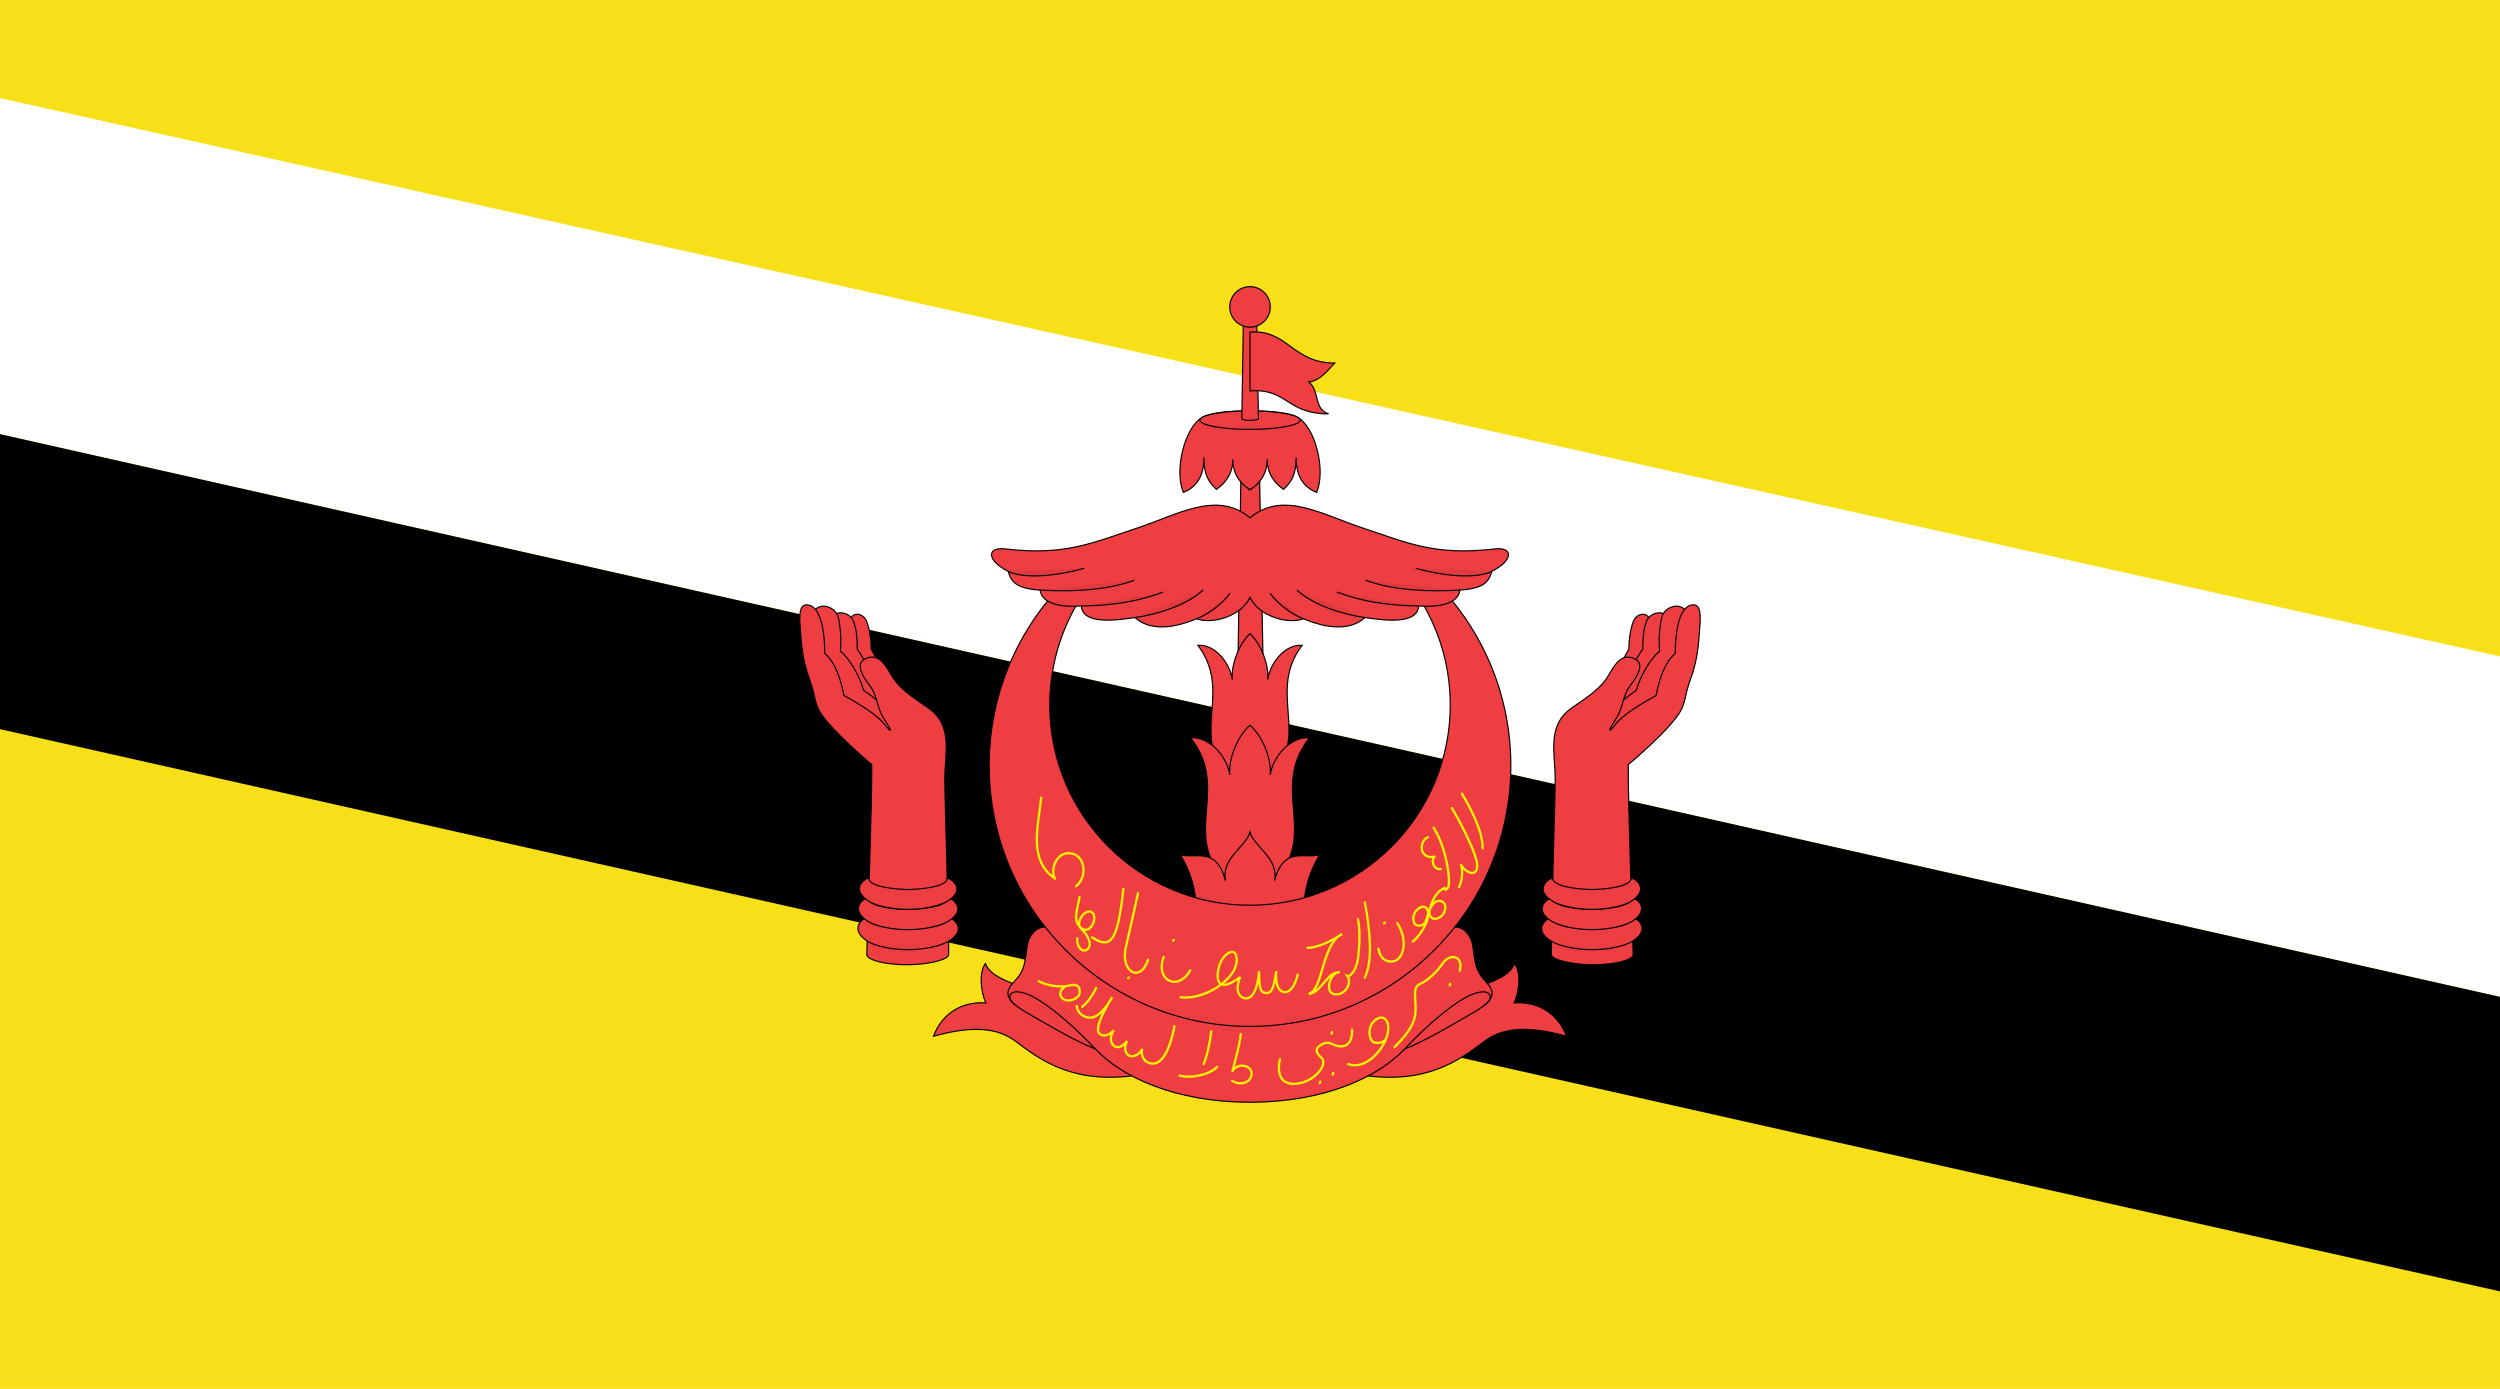 <?xml version="1.0" encoding="UTF-8" standalone="no"?>
<!-- Generator: Adobe Illustrator 18.0.0, SVG Export Plug-In . SVG Version: 6.00 Build 0)  -->
<!DOCTYPE svg  PUBLIC '-//W3C//DTD SVG 1.1//EN'  'http://www.w3.org/Graphics/SVG/1.1/DTD/svg11.dtd'>
<svg style="enable-background:new 0 0 144 80" xmlns="http://www.w3.org/2000/svg" xml:space="preserve" version="1.1" y="0px" x="0px" xmlns:xlink="http://www.w3.org/1999/xlink" viewBox="0 0 144 80">
<g id="BRU">
			<polygon points="144 80 144 0 0 0 0 80" fill="#F7E017"/>
			<polygon points="144 57.42 0 25.008 0 5.651 144 37.809" fill="#fff"/>
			<polygon points="144 57.42 0 25.008 0 42 144 74.384"/>
			<path d="m72.004 40.007" fill="#FFF100"/>
			<path d="m72.004 40.007" stroke="#000" stroke-linecap="round" stroke-width=".134" fill="none"/>
			<polygon points="72.796 40.45 72.52 25.771 71.503 25.771 71.27 40.449" fill="#EE3E42"/>
			<polygon stroke-width=".067" points="72.796 40.45 72.52 25.771 71.503 25.771 71.27 40.449" stroke="#000" fill="none"/>
			<path d="m72 36.5c0.606 0.551 1.102 1.77 1.02 2.64 0.138-0.929 0.964-2.03 1.982-1.973-2.313 3.075 1.267 5.831-3.002 8.557-4.269-2.725-0.688-5.481-3.002-8.557 1.02-0.058 1.846 1.044 1.983 1.973-0.083-0.87 0.414-2.089 1.019-2.64z" fill="#EE3E42"/>
			<path stroke-width=".067" d="m72 36.5c0.606 0.551 1.102 1.77 1.02 2.64 0.138-0.929 0.964-2.03 1.982-1.973-2.313 3.075 1.267 5.831-3.002 8.557-4.269-2.725-0.688-5.481-3.002-8.557 1.02-0.058 1.846 1.044 1.983 1.973-0.083-0.87 0.414-2.089 1.019-2.64z" stroke="#000" fill="none"/>
			<path d="m72 51.766c4.872-2.955 0.786-5.941 3.426-9.273-1.162-0.062-2.105 1.132-2.263 2.138 0.095-0.942-0.471-2.263-1.163-2.86-0.691 0.598-1.257 1.918-1.162 2.86-0.157-1.006-1.101-2.2-2.264-2.138 2.641 3.331-1.445 6.318 3.426 9.273z" fill="#EE3E42"/>
			<path stroke-width=".067" d="m72 51.766c4.872-2.955 0.786-5.941 3.426-9.273-1.162-0.062-2.105 1.132-2.263 2.138 0.095-0.942-0.471-2.263-1.163-2.86-0.691 0.598-1.257 1.918-1.162 2.86-0.157-1.006-1.101-2.2-2.264-2.138 2.641 3.331-1.445 6.318 3.426 9.273z" stroke="#000" fill="none"/>
			<path d="m72 55.978c5.029-0.755 1.745-3.033 4.023-6.759-0.833 0.299-2.074-0.534-2.609 1.509 0.252-1.304-1.178-1.948-1.414-2.797-0.235 0.849-1.666 1.493-1.414 2.797-0.534-2.043-1.775-1.21-2.608-1.509 2.278 3.725-1.006 6.004 4.022 6.759z" fill="#EE3E42"/>
			<path stroke-width=".067" d="m72 55.978c5.029-0.755 1.745-3.033 4.023-6.759-0.833 0.299-2.074-0.534-2.609 1.509 0.252-1.304-1.178-1.948-1.414-2.797-0.235 0.849-1.666 1.493-1.414 2.797-0.534-2.043-1.775-1.21-2.608-1.509 2.278 3.725-1.006 6.004 4.022 6.759z" stroke="#000" fill="none"/>
			<path d="m72 28.207c0.534-0.314 0.991-0.896 0.991-1.745 0 0.881 0.472 1.384 0.942 1.729 0.425-0.425 0.724-0.786 0.724-1.839 0 1.053 0.392 1.682 1.178 2.012 0.55-1.241-0.065-3.805-1.132-4.346-0.526-0.267-1.642-0.353-2.703-0.353s-2.177 0.086-2.703 0.353c-1.065 0.541-1.682 3.104-1.131 4.346 0.786-0.33 1.178-0.959 1.178-2.012 0 1.053 0.299 1.414 0.723 1.839 0.472-0.346 0.943-0.849 0.943-1.729 0 0.85 0.456 1.431 0.99 1.745z" fill="#EE3E42"/>
			<path stroke-width=".067" d="m72 28.207c0.534-0.314 0.991-0.896 0.991-1.745 0 0.881 0.472 1.384 0.942 1.729 0.425-0.425 0.724-0.786 0.724-1.839 0 1.053 0.392 1.682 1.178 2.012 0.55-1.241-0.065-3.805-1.132-4.346-0.526-0.267-1.642-0.353-2.703-0.353s-2.177 0.086-2.703 0.353c-1.065 0.541-1.682 3.104-1.131 4.346 0.786-0.33 1.178-0.959 1.178-2.012 0 1.053 0.299 1.414 0.723 1.839 0.472-0.346 0.943-0.849 0.943-1.729 0 0.85 0.456 1.431 0.99 1.745z" stroke="#000" fill="none"/>
			<path d="m72 24.732c1.596 0 2.89-0.238 2.89-0.533 0-0.294-1.294-0.533-2.89-0.533s-2.889 0.239-2.889 0.533c0 0.295 1.293 0.533 2.889 0.533z" fill="#EE3E42"/>
			<path stroke-width=".067" d="m72 24.732c1.596 0 2.89-0.238 2.89-0.533 0-0.294-1.294-0.533-2.89-0.533s-2.889 0.239-2.889 0.533c0 0.295 1.293 0.533 2.889 0.533z" stroke="#000" fill="none"/>
			<path d="m58.548 56.731c-0.566-0.22-1.509-0.534-1.792-1.226-0.392 0.55-0.252 1.666 0.031 2.263-1.319-0.094-2.499 0.551-3.018 1.917 1.635-0.439 3.406-0.705 4.715 0.283 1.54 1.163 3.394 2.515 7.136 1.949-0.912-1.257-5.815-4.651-7.072-5.186z" fill="#EE3E42"/>
			<path stroke-width=".067" d="m58.548 56.731c-0.566-0.22-1.509-0.534-1.792-1.226-0.392 0.55-0.252 1.666 0.031 2.263-1.319-0.094-2.499 0.551-3.018 1.917 1.635-0.439 3.406-0.705 4.715 0.283 1.54 1.163 3.394 2.515 7.136 1.949-0.912-1.257-5.815-4.651-7.072-5.186z" stroke="#000" fill="none"/>
			<path d="m85.453 56.731c0.565-0.22 1.509-0.534 1.792-1.226 0.393 0.55 0.251 1.666-0.031 2.263 1.319-0.094 2.498 0.551 3.018 1.917-1.635-0.439-3.406-0.705-4.716 0.283-1.54 1.163-3.395 2.515-7.135 1.949 0.912-1.257 5.815-4.651 7.072-5.186z" fill="#EE3E42"/>
			<path stroke-width=".067" d="m85.453 56.731c0.565-0.22 1.509-0.534 1.792-1.226 0.393 0.55 0.251 1.666-0.031 2.263 1.319-0.094 2.498 0.551 3.018 1.917-1.635-0.439-3.406-0.705-4.716 0.283-1.54 1.163-3.395 2.515-7.135 1.949 0.912-1.257 5.815-4.651 7.072-5.186z" stroke="#000" fill="none"/>
			<path d="m72 63.489c4.338 0 7.4-1.474 8.896-3.057 1.32-0.534 2.965-1.529 4.008-2.13 1.665-0.958 0.943-1.43 0.486-1.979-0.461-0.558-0.439-1.132-0.565-1.886-0.109-0.658-0.942-2.044-2.798 0.125-2.26 2.643-7.386 4.118-10.027 4.118s-7.767-1.475-10.026-4.117c-1.854-2.169-2.688-0.783-2.798-0.125-0.125 0.754-0.104 1.328-0.566 1.886-0.456 0.55-1.179 1.021 0.487 1.979 1.043 0.601 2.688 1.596 4.008 2.13 1.496 1.583 4.557 3.056 8.895 3.056z" fill="#EE3E42"/>
			<path stroke-width=".067" d="m72 63.489c4.338 0 7.4-1.474 8.896-3.057 1.32-0.534 2.965-1.529 4.008-2.13 1.665-0.958 0.943-1.43 0.486-1.979-0.461-0.558-0.439-1.132-0.565-1.886-0.109-0.658-0.942-2.044-2.798 0.125-2.26 2.643-7.386 4.118-10.027 4.118s-7.767-1.475-10.026-4.117c-1.854-2.169-2.688-0.783-2.798-0.125-0.125 0.754-0.104 1.328-0.566 1.886-0.456 0.55-1.179 1.021 0.487 1.979 1.043 0.601 2.688 1.596 4.008 2.13 1.496 1.583 4.557 3.056 8.895 3.056z" stroke="#000" fill="none"/>
			<path d="m63.581 32.722c-1.933 2.062-3.115 4.835-3.115 7.884 0 6.371 5.164 11.536 11.534 11.536 6.371 0 11.535-5.165 11.535-11.536 0-3.417-1.486-6.487-3.848-8.599l0.474-0.528c4.13 2.677 6.863 7.328 6.863 12.617 0 8.298-6.727 15.025-15.024 15.025s-15.024-6.728-15.024-15.025c0-4.874 2.321-9.206 5.919-11.951l0.686 0.577z" fill="#EE3E42"/>
			<path stroke-width=".067" d="m63.581 32.722c-1.933 2.062-3.115 4.835-3.115 7.884 0 6.371 5.164 11.536 11.534 11.536 6.371 0 11.535-5.165 11.535-11.536 0-3.417-1.486-6.487-3.848-8.599l0.474-0.528c4.13 2.677 6.863 7.328 6.863 12.617 0 8.298-6.727 15.025-15.024 15.025s-15.024-6.728-15.024-15.025c0-4.874 2.321-9.206 5.919-11.951l0.686 0.577z" stroke="#000" fill="none"/>
			<path d="m72 34.416c0.547 1.109 2.194 1.556 3.081 1.225 1.54 0.645 2.766 0.629 3.544-0.069 1.191 0.179 3.011 0.4 3.093-0.668 0.974 0.081 2.265-0.053 2.374-0.916 1.354-0.085 1.659-0.458 1.843-1.083 1.237-0.622 1.258-1.417 0.148-1.285-3.465 0.408-5.054-0.374-7.492-1.172-2.438-0.799-4.676-2.222-6.591-0.621-1.914-1.601-4.152-0.178-6.591 0.621-2.438 0.798-4.026 1.58-7.492 1.172-1.108-0.132-1.088 0.663 0.149 1.285 0.184 0.625 0.489 0.998 1.843 1.083 0.109 0.863 1.4 0.997 2.374 0.916 0.081 1.068 1.9 0.847 3.093 0.668 0.778 0.698 2.004 0.714 3.544 0.069 0.886 0.331 2.534-0.116 3.08-1.225z" fill="#EE3E42"/>
			<path stroke-width=".067" d="m72 34.416c0.547 1.109 2.194 1.556 3.081 1.225 1.54 0.645 2.766 0.629 3.544-0.069 1.191 0.179 3.011 0.4 3.093-0.668 0.974 0.081 2.265-0.053 2.374-0.916 1.354-0.085 1.659-0.458 1.843-1.083 1.237-0.622 1.258-1.417 0.148-1.285-3.465 0.408-5.054-0.374-7.492-1.172-2.438-0.799-4.676-2.222-6.591-0.621-1.914-1.601-4.152-0.178-6.591 0.621-2.438 0.798-4.026 1.58-7.492 1.172-1.108-0.132-1.088 0.663 0.149 1.285 0.184 0.625 0.489 0.998 1.843 1.083 0.109 0.863 1.4 0.997 2.374 0.916 0.081 1.068 1.9 0.847 3.093 0.668 0.778 0.698 2.004 0.714 3.544 0.069 0.886 0.331 2.534-0.116 3.08-1.225z" stroke="#000" fill="none"/>
			<path d="m58.066 32.904c0.575 0.316 2.115 0.458 4.395-0.171" fill="#E03A3E"/>
			<path stroke-width=".067" d="m58.066 32.904c0.575 0.316 2.115 0.458 4.395-0.171" stroke="#000" fill="none"/>
			<path d="m59.909 33.987c1.766 0.113 3.855 0.02 5.428-0.562" fill="#E03A3E"/>
			<path stroke-width=".067" d="m59.909 33.987c1.766 0.113 3.855 0.02 5.428-0.562" stroke="#000" fill="none"/>
			<path d="m62.283 34.903c1.796-0.017 3.337-0.269 4.72-0.803" fill="#E03A3E"/>
			<path stroke-width=".067" d="m62.283 34.903c1.796-0.017 3.337-0.269 4.72-0.803" stroke="#000" fill="none"/>
			<path d="m65.376 35.571c1.155-0.151 2.931-0.669 3.921-1.58" fill="#E03A3E"/>
			<path stroke-width=".067" d="m65.376 35.571c1.155-0.151 2.931-0.669 3.921-1.58" stroke="#000" fill="none"/>
			<path d="m68.92 35.641c0.645-0.236 1.509-0.864 1.934-1.477" fill="#E03A3E"/>
			<path stroke-width=".067" d="m68.92 35.641c0.645-0.236 1.509-0.864 1.934-1.477" stroke="#000" fill="none"/>
			<path d="m85.935 32.904c-0.576 0.316-2.116 0.458-4.395-0.171" fill="#E03A3E"/>
			<path stroke-width=".067" d="m85.935 32.904c-0.576 0.316-2.116 0.458-4.395-0.171" stroke="#000" fill="none"/>
			<path d="m84.092 33.987c-1.767 0.113-3.856 0.02-5.428-0.562" fill="#E03A3E"/>
			<path stroke-width=".067" d="m84.092 33.987c-1.767 0.113-3.856 0.02-5.428-0.562" stroke="#000" fill="none"/>
			<path d="m81.718 34.903c-1.797-0.017-3.337-0.269-4.72-0.803" fill="#E03A3E"/>
			<path stroke-width=".067" d="m81.718 34.903c-1.797-0.017-3.337-0.269-4.72-0.803" stroke="#000" fill="none"/>
			<path d="m78.625 35.571c-1.155-0.151-2.932-0.669-3.922-1.58" fill="#E03A3E"/>
			<path stroke-width=".067" d="m78.625 35.571c-1.155-0.151-2.932-0.669-3.922-1.58" stroke="#000" fill="none"/>
			<path d="m75.081 35.641c-0.645-0.236-1.509-0.864-1.934-1.477" fill="#E03A3E"/>
			<path stroke-width=".067" d="m75.081 35.641c-0.645-0.236-1.509-0.864-1.934-1.477" stroke="#000" fill="none"/>
			<path d="m72.377 18.196l0.11 5.917c0 0.056-0.215 0.1-0.479 0.1s-0.478-0.044-0.478-0.1l0.093-5.917h0.754z" fill="#EE3E42"/>
			<path stroke-width=".067" d="m72.377 18.196l0.11 5.917c0 0.056-0.215 0.1-0.479 0.1s-0.478-0.044-0.478-0.1l0.093-5.917h0.754z" stroke="#000" fill="none"/>
			<path d="m72 18.844c0.645 0 1.167-0.521 1.167-1.166s-0.522-1.167-1.167-1.167-1.167 0.522-1.167 1.167c0 0.644 0.522 1.166 1.167 1.166z" fill="#EE3E42"/>
			<path stroke-width=".067" d="m72 18.844c0.645 0 1.167-0.521 1.167-1.166s-0.522-1.167-1.167-1.167-1.167 0.522-1.167 1.167c0 0.644 0.522 1.166 1.167 1.166z" stroke="#000" fill="none"/>
			<path d="m72 19.128c2.181-0.16 2.433 1.783 4.881 1.786-0.453 0.487-0.906 1.04-1.493 1.084 0.654 0.538 0.252 1.54 1.141 1.844-2.448-0.004-2.365-1.485-4.528-1.326v-3.388h-0.001z" fill="#EE3E42"/>
			<path stroke-width=".067" d="m72 19.128c2.181-0.16 2.433 1.783 4.881 1.786-0.453 0.487-0.906 1.04-1.493 1.084 0.654 0.538 0.252 1.54 1.141 1.844-2.448-0.004-2.365-1.485-4.528-1.326v-3.388h-0.001z" stroke="#000" fill="none"/>
			<path d="m94.998 35.641c-0.162-0.413-0.727-0.309-0.911 0.142-0.185 0.451-0.268 1.132-0.265 1.604-0.166 0.342-0.556 0.856-0.634 1.432-0.107 0.782 1.648 0.419 1.81-1.229 0.079-0.802 0.205-1.588 0-1.949z" fill="#EE3E42"/>
			<path stroke-width=".067" d="m94.998 35.641c-0.162-0.413-0.727-0.309-0.911 0.142-0.185 0.451-0.268 1.132-0.265 1.604-0.166 0.342-0.556 0.856-0.634 1.432-0.107 0.782 1.648 0.419 1.81-1.229 0.079-0.802 0.205-1.588 0-1.949z" stroke="#000" fill="none"/>
			<path d="m96.067 35.546c-0.204-0.393-0.99-0.313-1.211 0.205-0.22 0.519-0.22 1.084-0.235 1.649-0.282 0.362-0.687 1.134-0.864 1.667-0.188 0.565-1.226 2.026 0.864 0.785 0.733-0.435 1.981-3.489 1.446-4.306z" fill="#EE3E42"/>
			<path stroke-width=".067" d="m96.067 35.546c-0.204-0.393-0.99-0.313-1.211 0.205-0.22 0.519-0.22 1.084-0.235 1.649-0.282 0.362-0.687 1.134-0.864 1.667-0.188 0.565-1.226 2.026 0.864 0.785 0.733-0.435 1.981-3.489 1.446-4.306z" stroke="#000" fill="none"/>
			<path d="m97.089 35.153c-0.425-0.487-1.226-0.156-1.367 0.393-0.134 0.518-0.188 1.337-0.126 1.965-0.519 0.394-1.148 1.493-1.336 2.247-1.068 0.724-2.515 1.98-1.823 2.672 0.691 0.691 5.72-3.049 4.652-7.277z" fill="#EE3E42"/>
			<path stroke-width=".067" d="m97.089 35.153c-0.425-0.487-1.226-0.156-1.367 0.393-0.134 0.518-0.188 1.337-0.126 1.965-0.519 0.394-1.148 1.493-1.336 2.247-1.068 0.724-2.515 1.98-1.823 2.672 0.691 0.691 5.72-3.049 4.652-7.277z" stroke="#000" fill="none"/>
			<path d="m91.72 55.568c1.181 0.01 2.359-0.243 2.352-0.597-0.04-1.792-0.314-8.896-0.282-10.938 0.659-0.52 1.791-1.587 2.325-2.185s0.817-0.959 0.959-1.666c0.142-0.708 0.361-1.194 0.455-1.524 0.206-0.719 0.3-1.241 0.394-2.719 0.056-0.88-0.11-1.115-0.409-1.101-0.833 0.045-1.021 1.697-1.021 2.798-0.644 0.566-0.942 1.571-1.1 2.421-0.88 0.486-1.914 1.117-2.357 1.681-0.346 0.44-0.518 0.526 0.051-0.345 0.439-0.673 0.349-1.298 0.819-1.909 0.288-0.374 0.921-1.234 0.24-1.543-0.681-0.307-1.069 0.2-1.488 0.946-0.399 0.711-1.125 1.209-2.105 1.876-1.478 1.006-0.975 2.641-0.975 4.056 0 1.576-0.22 7.511-0.22 10.152-0.002 0.314 1.181 0.588 2.362 0.597z" fill="#EE3E42"/>
			<path stroke-width=".067" d="m91.72 55.568c1.181 0.01 2.359-0.243 2.352-0.597-0.04-1.792-0.314-8.896-0.282-10.938 0.659-0.52 1.791-1.587 2.325-2.185s0.817-0.959 0.959-1.666c0.142-0.708 0.361-1.194 0.455-1.524 0.206-0.719 0.3-1.241 0.394-2.719 0.056-0.88-0.11-1.115-0.409-1.101-0.833 0.045-1.021 1.697-1.021 2.798-0.644 0.566-0.942 1.571-1.1 2.421-0.88 0.486-1.914 1.117-2.357 1.681-0.346 0.44-0.518 0.526 0.051-0.345 0.439-0.673 0.349-1.298 0.819-1.909 0.288-0.374 0.921-1.234 0.24-1.543-0.681-0.307-1.069 0.2-1.488 0.946-0.399 0.711-1.125 1.209-2.105 1.876-1.478 1.006-0.975 2.641-0.975 4.056 0 1.576-0.22 7.511-0.22 10.152-0.002 0.314 1.181 0.588 2.362 0.597z" stroke="#000" fill="none"/>
			<path d="m91.701 54.7c-0.753 0-1.803-0.147-2.376-0.507-1.084-0.683-0.193-1.342 0.05-1.342 0 0.573 1.934 0.671 2.326 0.671s2.318-0.098 2.318-0.671c0.267 0 1.097 0.643 0.049 1.342-0.54 0.36-1.615 0.507-2.367 0.507z" fill="#EE3E42"/>
			<path stroke-width=".067" d="m91.701 54.7c-0.753 0-1.803-0.147-2.376-0.507-1.084-0.683-0.193-1.342 0.05-1.342 0 0.573 1.934 0.671 2.326 0.671s2.318-0.098 2.318-0.671c0.267 0 1.097 0.643 0.049 1.342-0.54 0.36-1.615 0.507-2.367 0.507z" stroke="#000" fill="none"/>
			<path d="m91.701 53.548c-0.745 0-1.785-0.145-2.353-0.502-1.074-0.675-0.191-1.327 0.049-1.327 0 0.567 1.915 0.664 2.304 0.664s2.295-0.097 2.295-0.664c0.264 0 1.087 0.636 0.049 1.327-0.535 0.357-1.6 0.502-2.344 0.502z" fill="#EE3E42"/>
			<path stroke-width=".067" d="m91.701 53.548c-0.745 0-1.785-0.145-2.353-0.502-1.074-0.675-0.191-1.327 0.049-1.327 0 0.567 1.915 0.664 2.304 0.664s2.295-0.097 2.295-0.664c0.264 0 1.087 0.636 0.049 1.327-0.535 0.357-1.6 0.502-2.344 0.502z" stroke="#000" fill="none"/>
			<path d="m91.701 52.381c-0.73 0-1.75-0.144-2.306-0.493-1.053-0.661-0.188-1.302 0.047-1.302 0 0.557 1.878 0.651 2.259 0.651s2.249-0.095 2.249-0.651c0.26 0 1.066 0.623 0.048 1.302-0.523 0.349-1.567 0.493-2.297 0.493z" fill="#EE3E42"/>
			<path stroke-width=".067" d="m91.701 52.381c-0.73 0-1.75-0.144-2.306-0.493-1.053-0.661-0.188-1.302 0.047-1.302 0 0.557 1.878 0.651 2.259 0.651s2.249-0.095 2.249-0.651c0.26 0 1.066 0.623 0.048 1.302-0.523 0.349-1.567 0.493-2.297 0.493z" stroke="#000" fill="none"/>
			<path d="m72 40.007" fill="#E03A3E"/>
			<path d="m72 40.007" stroke="#000" stroke-linecap="round" stroke-width=".067" fill="none"/>
			<path d="m49.002 35.641c0.163-0.413 0.728-0.309 0.912 0.142s0.267 1.132 0.265 1.604c0.166 0.342 0.555 0.856 0.634 1.432 0.107 0.782-1.648 0.419-1.811-1.229-0.078-0.802-0.204-1.588 0-1.949z" fill="#EE3E42"/>
			<path stroke-width=".067" d="m49.002 35.641c0.163-0.413 0.728-0.309 0.912 0.142s0.267 1.132 0.265 1.604c0.166 0.342 0.555 0.856 0.634 1.432 0.107 0.782-1.648 0.419-1.811-1.229-0.078-0.802-0.204-1.588 0-1.949z" stroke="#000" fill="none"/>
			<path d="m47.934 35.546c0.204-0.393 0.99-0.313 1.21 0.205 0.22 0.519 0.22 1.084 0.236 1.649 0.282 0.362 0.686 1.134 0.864 1.667 0.188 0.565 1.226 2.026-0.864 0.785-0.734-0.435-1.981-3.489-1.446-4.306z" fill="#EE3E42"/>
			<path stroke-width=".067" d="m47.934 35.546c0.204-0.393 0.99-0.313 1.21 0.205 0.22 0.519 0.22 1.084 0.236 1.649 0.282 0.362 0.686 1.134 0.864 1.667 0.188 0.565 1.226 2.026-0.864 0.785-0.734-0.435-1.981-3.489-1.446-4.306z" stroke="#000" fill="none"/>
			<path d="m46.912 35.153c0.424-0.487 1.226-0.156 1.367 0.393 0.133 0.518 0.188 1.337 0.126 1.965 0.519 0.394 1.146 1.493 1.335 2.247 1.069 0.724 2.516 1.98 1.823 2.672-0.691 0.691-5.72-3.049-4.651-7.277z" fill="#EE3E42"/>
			<path stroke-width=".067" d="m46.912 35.153c0.424-0.487 1.226-0.156 1.367 0.393 0.133 0.518 0.188 1.337 0.126 1.965 0.519 0.394 1.146 1.493 1.335 2.247 1.069 0.724 2.516 1.98 1.823 2.672-0.691 0.691-5.72-3.049-4.651-7.277z" stroke="#000" fill="none"/>
			<path d="m52.28 55.568c-1.18 0.01-2.358-0.243-2.351-0.597 0.04-1.792 0.314-8.896 0.282-10.938-0.66-0.52-1.791-1.587-2.325-2.185-0.535-0.598-0.817-0.959-0.959-1.666-0.142-0.708-0.361-1.194-0.456-1.524-0.205-0.719-0.298-1.241-0.393-2.719-0.057-0.88 0.11-1.115 0.408-1.101 0.834 0.045 1.021 1.697 1.021 2.798 0.645 0.566 0.943 1.571 1.101 2.421 0.88 0.486 1.914 1.117 2.357 1.681 0.346 0.44 0.518 0.526-0.051-0.345-0.439-0.673-0.349-1.298-0.819-1.909-0.288-0.374-0.922-1.234-0.241-1.543 0.682-0.307 1.07 0.2 1.489 0.946 0.399 0.711 1.125 1.209 2.105 1.876 1.477 1.006 0.974 2.641 0.974 4.056 0 1.576 0.221 7.511 0.221 10.152 0.002 0.314-1.181 0.588-2.363 0.597z" fill="#EE3E42"/>
			<path stroke-width=".067" d="m52.28 55.568c-1.18 0.01-2.358-0.243-2.351-0.597 0.04-1.792 0.314-8.896 0.282-10.938-0.66-0.52-1.791-1.587-2.325-2.185-0.535-0.598-0.817-0.959-0.959-1.666-0.142-0.708-0.361-1.194-0.456-1.524-0.205-0.719-0.298-1.241-0.393-2.719-0.057-0.88 0.11-1.115 0.408-1.101 0.834 0.045 1.021 1.697 1.021 2.798 0.645 0.566 0.943 1.571 1.101 2.421 0.88 0.486 1.914 1.117 2.357 1.681 0.346 0.44 0.518 0.526-0.051-0.345-0.439-0.673-0.349-1.298-0.819-1.909-0.288-0.374-0.922-1.234-0.241-1.543 0.682-0.307 1.07 0.2 1.489 0.946 0.399 0.711 1.125 1.209 2.105 1.876 1.477 1.006 0.974 2.641 0.974 4.056 0 1.576 0.221 7.511 0.221 10.152 0.002 0.314-1.181 0.588-2.363 0.597z" stroke="#000" fill="none"/>
			<path d="m52.3 54.7c0.752 0 1.803-0.147 2.375-0.507 1.085-0.683 0.194-1.342-0.049-1.342 0 0.573-1.934 0.671-2.326 0.671s-2.318-0.098-2.318-0.671c-0.267 0-1.098 0.643-0.049 1.342 0.54 0.36 1.615 0.507 2.367 0.507z" fill="#EE3E42"/>
			<path stroke-width=".067" d="m52.3 54.7c0.752 0 1.803-0.147 2.375-0.507 1.085-0.683 0.194-1.342-0.049-1.342 0 0.573-1.934 0.671-2.326 0.671s-2.318-0.098-2.318-0.671c-0.267 0-1.098 0.643-0.049 1.342 0.54 0.36 1.615 0.507 2.367 0.507z" stroke="#000" fill="none"/>
			<path d="m52.3 53.548c0.745 0 1.785-0.145 2.351-0.502 1.074-0.675 0.192-1.327-0.048-1.327 0 0.567-1.915 0.664-2.304 0.664s-2.295-0.097-2.295-0.664c-0.265 0-1.087 0.636-0.049 1.327 0.535 0.357 1.6 0.502 2.345 0.502z" fill="#EE3E42"/>
			<path stroke-width=".067" d="m52.3 53.548c0.745 0 1.785-0.145 2.351-0.502 1.074-0.675 0.192-1.327-0.048-1.327 0 0.567-1.915 0.664-2.304 0.664s-2.295-0.097-2.295-0.664c-0.265 0-1.087 0.636-0.049 1.327 0.535 0.357 1.6 0.502 2.345 0.502z" stroke="#000" fill="none"/>
			<path d="m52.3 52.381c0.73 0 1.75-0.144 2.306-0.493 1.053-0.661 0.188-1.302-0.048-1.302 0 0.557-1.877 0.651-2.258 0.651s-2.25-0.095-2.25-0.651c-0.259 0-1.065 0.623-0.048 1.302 0.524 0.349 1.567 0.493 2.298 0.493z" fill="#EE3E42"/>
			<path stroke-width=".067" d="m52.3 52.381c0.73 0 1.75-0.144 2.306-0.493 1.053-0.661 0.188-1.302-0.048-1.302 0 0.557-1.877 0.651-2.258 0.651s-2.25-0.095-2.25-0.651c-0.259 0-1.065 0.623-0.048 1.302 0.524 0.349 1.567 0.493 2.298 0.493zm6.169 5.498c-0.487-0.33-0.44-0.99 0.582-0.66 1.028 0.333 2.719 1.8 4.055 3.214m22.425-2.554c0.487-0.33 0.441-0.99-0.581-0.66-1.029 0.333-2.719 1.8-4.055 3.214" stroke="#000" fill="none"/>
			<path d="m59.968 45.955c-0.178 1.802-0.749 3.605 0.847 4.687-0.351-0.296-0.082-1.591 0.826-1.494s1.002 1.391 0.338 1.9m0.197 0.62c-0.09 0.704-0.445 1.38 0.128 1.806 0.536 0.398 0.988-0.735 0.555-0.946-0.386-0.188-0.943 0.632-0.587 0.969 0.365 0.345 0.66 0.851 0.397 1.147-0.263 0.297-0.674-0.072-0.614-0.604m0.851-0.048c1.104 0.732 1.471 0.181 1.803-2.794m0.84 0.251c-0.246 1.106-0.523 2.367-0.698 3.104-0.336 1.419 0.833 2.106 1.278 0.724m0.902-0.156c-0.243 0.604-0.091 1.177 0.326 1.366 0.512 0.23 0.998-0.199 1.202-0.601m-0.949-1.741l-0.041 0.038m-2.548 2.122l-0.04 0.038m3.017 1.095c1.048 0.149 2.411-0.555 2.977-1.383 0.382-0.559 0.294-1.105 0.093-1.207-0.2-0.102-0.635 0.165-0.83 0.755-0.171 0.516-0.304 1.797 1.201 0.674-0.273 0.588-0.17 1.129 0.253 1.221 0.437 0.096 0.759-0.521 0.829-1.557 0.014 0.896 0.032 1.228 0.409 1.257 0.33 0.026 0.452-0.328 0.582-1.267-0.051 0.501 0.03 1.137 0.426 1.21 0.422 0.08 0.696-0.508 0.81-1.007m0.575-1.534c0.551-0.026 1.35-0.358 1.981-0.807-1.203 0.632-1.065 3.2-1.923 3.451 0.725-0.021 1.089-1.359 1.808-1.238-0.516-0.082-0.893 1.051-0.423 1.226 0.604 0.228 1.168-0.538 0.84-1.021 0.233 0.071 0.552-0.452 0.622-1.062 0.07-0.611 0.137-1.537-0.012-2.203m0.398-0.975c0.316 1.647 0.471 3.383-0.006 4.34m0.787-1.668c0.133 0.665 0.512 0.787 0.885 0.726 0.459-0.078 0.92-1.036 0.209-2.195m-0.723-0.028l-0.041 0.038m3.513-2.046c-0.479 0.187-0.66 0.604-0.799 0.961-0.206 0.527-0.077 0.711 0.087 0.797 0.179 0.094 0.475-0.053 0.6-0.244 0.146-0.225 0.197-0.564-0.021-0.7-0.238-0.151-0.656-0.12-0.942 1.002-0.087 0.34-0.401 0.433-0.602 0.323-0.173-0.095-0.203-0.464-0.068-0.702 0.11-0.195 0.388-0.422 0.594-0.324 0.217 0.103 0.197 0.53 0.131 0.729-0.15 0.443-0.502 0.995-0.842 1.251m1.873-2.983c0.081-0.044 0.284-0.021 0.19-0.874s-0.34-1.853-0.857-2.705m-0.328 0.55c-0.332 0.13-0.424 0.591-0.327 0.822 0.098 0.231 0.401 0.416 0.75 0.282-0.295 0.159-0.122 0.795 0.312 0.732m1.053 1.034c0.135-0.262 0.269-0.87 0.097-1.317 0.145 0.336 0.636 0.669 0.849 0.426 0.214-0.244 0.045-0.785-0.171-1.312-0.217-0.526-0.697-1.535-1.187-2.341m1.769 2.314c0.007-1.037-0.729-2.354-1.188-3.143m-24.375 10.796c0.283 0.188 1.147 0.408 1.761 0.251 0.612-0.157 0.645 0.268 0.565 0.519-0.078 0.252-0.645 0.479-0.927 0.252-0.295-0.237-0.157-0.581 0.189-0.739m1.713 0.11c-0.126 0.298-0.503 0.879-0.802 1.084m-0.314-0.048c0.031 0.425 0.425 0.691 0.802 0.676 0.377-0.016 0.817-0.439 1.241-1.179-0.487 0.771-1.006 1.792-0.754 2.074 0.251 0.283 0.66 0.048 0.849-0.172-0.252 0.361-0.204 0.723 0 0.896s0.518 0.062 0.771-0.283c-0.19 0.299-0.161 0.694 0.109 0.849 0.221 0.126 0.613-0.062 0.755-0.393-0.079 0.251 0 0.771 0.533 0.849 0.535 0.078 1.038-0.629 1.321-2.153m2.121 0.298c-0.062 0.565-0.251 1.478-0.44 1.886m-1.383 0.66c0.597 0.188 1.729-0.031 2.168-0.503m1.352-1.885c-0.031 0.534-0.361 1.697-0.486 2.169 0.266-0.55 1.019-0.374 1.1 0 0.11 0.503-0.503 0.896-1.115 0.519m2.764-1.242c-0.142 0.518-0.11 1.335 0.645 1.414 0.625 0.065 1.257-0.267 1.618-0.707 0.191-0.233 0.361-0.582 0.095-0.817-0.268-0.236-0.347-0.472-0.079-0.66 0.268-0.189 0.46-0.229 0.786-0.078 0.612 0.282 1.115 0.047 1.084-0.85m-1.147 0.141l-0.032 0.094m0.095 2.248l-0.031 0.095m-0.708 0.408l-0.031 0.095m1.634-1.101c0.801 0.33 1.842-0.518 2.2-1.509 0.204-0.565 0.106-1.031-0.173-1.147-0.229-0.094-0.59 0.126-0.731 0.472-0.124 0.304-0.086 0.802 0.174 0.927 0.228 0.111 0.652 0 0.73-0.251m0.472 0.533c1.146-1.163 1.21-1.697 1.21-2.263 0-0.697-0.173-1.194 0.268-1.383 0.452-0.194 0.974-0.707 1.319-1.21 0.366-0.532 1.179-0.456 0.959 0.455m-0.55 0.756l-0.032 0.094" stroke="#FFF100" stroke-linecap="round" stroke-width=".134" fill="none"/>
</g>
</svg>
